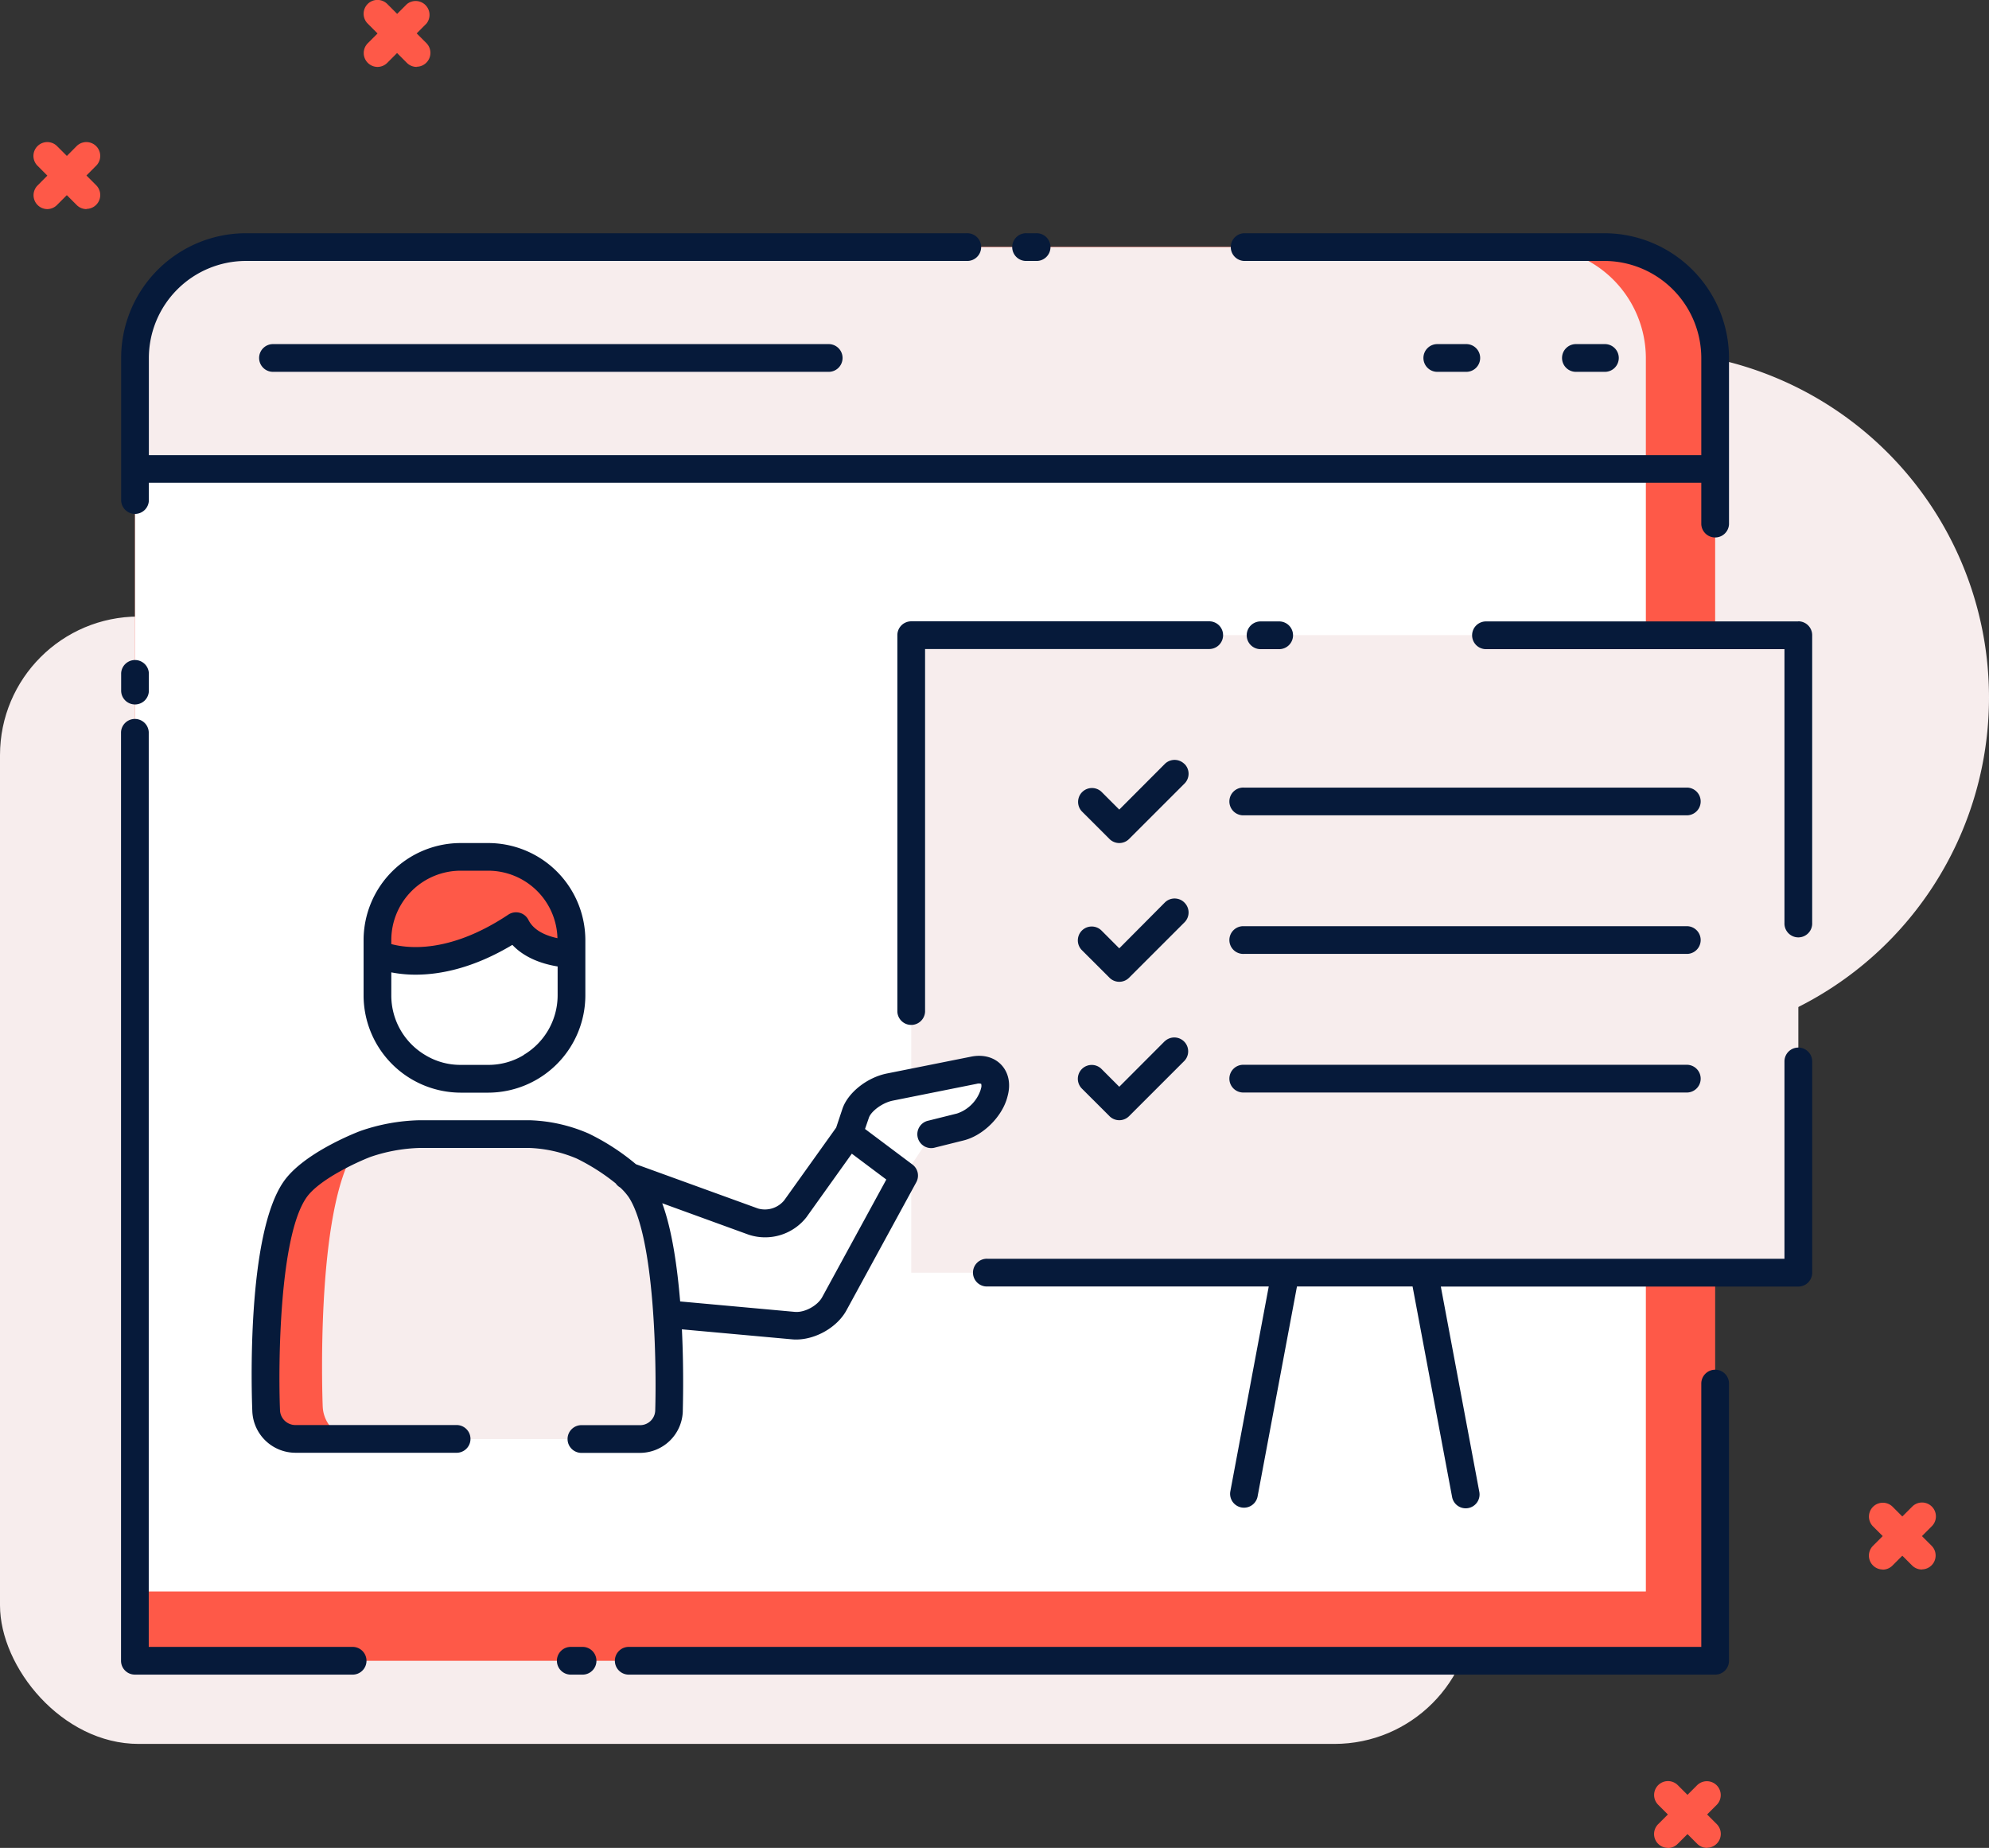 <svg xmlns="http://www.w3.org/2000/svg" xmlns:xlink="http://www.w3.org/1999/xlink" id="Layer_1" data-name="Layer 1" viewBox="0 0 675.28 627.43"><rect x="0" y="0" width="675.28" height="627.43" fill="#333333" stroke="none"/><defs><style>.cls-1{fill:none;}.cls-2{clip-path:url(#clip-path);}.cls-3{fill:#f7eded;}.cls-4{fill:#fe5948;}.cls-5{fill:#fff;}.cls-6{fill:#061a3a;}</style><clipPath id="clip-path" transform="translate(0 0)"><rect class="cls-1" width="675.28" height="627.43"></rect></clipPath></defs><title>5</title><g class="cls-2"><rect class="cls-3" y="209.34" width="500.09" height="382.79" rx="47.06"></rect><path class="cls-3" d="M675.28,236.84A117.65,117.65,0,1,1,557.63,119.19,117.66,117.66,0,0,1,675.28,236.84" transform="translate(0 0)"></path><path class="cls-4" d="M16.06,71a4.71,4.71,0,0,1-3.33-8L26,49.62a4.7,4.7,0,0,1,6.65,6.65L19.38,69.58A4.68,4.68,0,0,1,16.06,71" transform="translate(0 0)"></path><path class="cls-4" d="M29.37,71A4.69,4.69,0,0,1,26,69.58L12.73,56.27a4.7,4.7,0,1,1,6.65-6.65L32.69,62.93a4.71,4.71,0,0,1-3.32,8" transform="translate(0 0)"></path><path class="cls-4" d="M128.15,22.72a4.71,4.71,0,0,1-3.32-8l13.3-13.31A4.71,4.71,0,0,1,144.79,8L131.48,21.34a4.69,4.69,0,0,1-3.33,1.38" transform="translate(0 0)"></path><path class="cls-4" d="M141.46,22.72a4.7,4.7,0,0,1-3.33-1.38L124.83,8a4.7,4.7,0,0,1,6.65-6.65l13.31,13.31a4.71,4.71,0,0,1-3.33,8" transform="translate(0 0)"></path><path class="cls-4" d="M639.18,532.91a4.71,4.71,0,0,1-3.33-8l13.31-13.31a4.71,4.71,0,1,1,6.66,6.66l-13.31,13.31a4.69,4.69,0,0,1-3.33,1.38" transform="translate(0 0)"></path><path class="cls-4" d="M652.49,532.91a4.7,4.7,0,0,1-3.33-1.38l-13.31-13.31a4.71,4.71,0,0,1,6.66-6.66l13.31,13.31a4.71,4.71,0,0,1-3.33,8" transform="translate(0 0)"></path><path class="cls-4" d="M566.24,627.43a4.71,4.71,0,0,1-3.33-8l13.31-13.31a4.71,4.71,0,0,1,6.66,6.66l-13.31,13.31a4.7,4.7,0,0,1-3.33,1.38" transform="translate(0 0)"></path><path class="cls-4" d="M579.55,627.43a4.7,4.7,0,0,1-3.33-1.38l-13.31-13.31a4.71,4.71,0,0,1,6.66-6.66l13.31,13.31a4.71,4.71,0,0,1-3.33,8" transform="translate(0 0)"></path><path class="cls-4" d="M582.31,121.54V563.9H45.84V121.54A37.75,37.75,0,0,1,83.48,83.9H544.66a37.76,37.76,0,0,1,37.65,37.64" transform="translate(0 0)"></path><rect class="cls-5" x="45.84" y="159.19" width="512.94" height="381.18"></rect><path class="cls-4" d="M582.31,121.54v37.65H45.84V121.54A37.75,37.75,0,0,1,83.48,83.9H544.66a37.76,37.76,0,0,1,37.65,37.64" transform="translate(0 0)"></path><path class="cls-3" d="M558.78,121.54v37.65H45.84V121.54A37.75,37.75,0,0,1,83.48,83.9H521.13a37.76,37.76,0,0,1,37.65,37.64" transform="translate(0 0)"></path><rect class="cls-3" x="309.37" y="215.66" width="301.18" height="216.47"></rect><path class="cls-4" d="M90.41,479.19a9.9,9.9,0,0,0,9.79,9.41H217.38a9.83,9.83,0,0,0,9.73-9.41s2-57.51-9.73-75.29c-5.18-7.91-19.53-14.78-19.53-14.78a50.32,50.32,0,0,0-17.93-4.05H142.27a61.85,61.85,0,0,0-18.21,3.34s-1.17.47-3.06,1.27v.05c-5.37,2.36-16.33,7.77-20.8,14.17-12.18,17.45-9.79,75.29-9.79,75.29" transform="translate(0 0)"></path><path class="cls-3" d="M109.57,477.64a11.54,11.54,0,0,0,11.43,11h96.38a9.84,9.84,0,0,0,9.73-9.41s2-57.51-9.73-75.29c-5.18-7.91-19.53-14.78-19.53-14.78a50.32,50.32,0,0,0-17.93-4.05H142.27a61.85,61.85,0,0,0-18.21,3.34s-1.17.47-3.06,1.27v.05c-14.25,20.38-11.43,87.91-11.43,87.91" transform="translate(0 0)"></path><path class="cls-4" d="M128.15,319.19v4.7s18.83,9.42,47.06-9.41c4.71,9.41,18.83,9.41,18.83,9.41v-4.7A28.33,28.33,0,0,0,165.8,291h-9.41a28.33,28.33,0,0,0-28.24,28.24" transform="translate(0 0)"></path><path class="cls-5" d="M128.15,323.89V338A28.19,28.19,0,0,0,142,362.25a27.82,27.82,0,0,0,14.4,4h9.41a27.79,27.79,0,0,0,14.4-4A28.21,28.21,0,0,0,194,338V323.89s-14.12,0-18.83-9.41c-28.23,18.83-47.06,9.41-47.06,9.41" transform="translate(0 0)"></path><path class="cls-5" d="M212.86,399.19l42.92,15.61a13.13,13.13,0,0,0,14.31-4.45l18.06-25.28L307,399.19l-23.73,43.5a15.6,15.6,0,0,1-13.88,7.41L227,446.25Z" transform="translate(0 0)"></path><path class="cls-5" d="M288.15,385.07l2.36-7.06c1.29-3.88,6.5-7.89,11.58-8.9l28.6-5.72c5.07-1,8.2,2.26,6.95,7.28l-.14.56c-1.26,5-6.4,10.17-11.42,11.42l-9.69,2.42L307,399.19Z" transform="translate(0 0)"></path><path class="cls-6" d="M125.74,392.83a56.35,56.35,0,0,1,16.52-3.05h37.65a45.55,45.55,0,0,1,15.88,3.59,70.23,70.23,0,0,1,13.27,8.46,4.39,4.39,0,0,0,1.5,1.37,20.35,20.35,0,0,1,2.89,3.28c8.9,13.58,9.48,57,9,72.55a5.15,5.15,0,0,1-5,4.87H197.62a4.71,4.71,0,1,0,0,9.41h19.76a14.58,14.58,0,0,0,14.43-13.95c0-1.09.42-13.24-.3-28l37.41,3.4a12.82,12.82,0,0,0,1.39.06c6.64,0,13.92-4.15,17.06-9.9l23.72-43.51a4.69,4.69,0,0,0-1.3-6l-16.11-12.08L295,379.5c.69-2.06,4.36-5,8.05-5.78L331.6,368a2.69,2.69,0,0,1,1.51,0,2.51,2.51,0,0,1-.05,1.54l-.14.54a12.68,12.68,0,0,1-8,8l-9.7,2.42a4.71,4.71,0,1,0,2.28,9.13l9.7-2.42c6.65-1.66,13.17-8.18,14.84-14.86l.14-.55c1-4,.16-7.74-2.27-10.29s-6.13-3.55-10.18-2.74l-28.6,5.72c-6.78,1.35-13.28,6.53-15.12,12l-2.13,6.39-17.65,24.7a8.5,8.5,0,0,1-8.87,2.76L215.91,395.3a77.33,77.33,0,0,0-16.07-10.42,54.24,54.24,0,0,0-19.93-4.51H142.26A65.37,65.37,0,0,0,122.38,384c-2,.75-19.4,7.62-26.06,17.16-12.73,18.26-10.9,72.11-10.65,78.2a14.68,14.68,0,0,0,14.51,13.91h55.06a4.71,4.71,0,0,0,0-9.41H100.18A5.25,5.25,0,0,1,95.07,479c-.63-15.65-.27-59.16,9-72.42,4.25-6.08,17.11-12,21.7-13.76m148.17,20.26,15.26-21.36,11.71,8.78-21.77,39.93c-1.58,2.91-6,5.33-9.33,5l-38.89-3.54c-1-11.93-2.77-24.32-6.09-33.34l29.36,10.68a17.82,17.82,0,0,0,19.75-6.13" transform="translate(0 0)"></path><path class="cls-6" d="M156.38,286.25a33,33,0,0,0-32.94,32.94V338A33.06,33.06,0,0,0,156.38,371h9.41A33.06,33.06,0,0,0,198.73,338V319.19a33,33,0,0,0-32.94-32.94Zm21.39,72a23,23,0,0,1-12,3.32h-9.41a22.91,22.91,0,0,1-12-3.34A23.52,23.52,0,0,1,132.85,338v-7.84a43,43,0,0,0,8.26.78c8.27,0,19.54-2.15,32.84-10.12,4.5,4.8,11,6.63,15.37,7.33V338a23.58,23.58,0,0,1-11.55,20.2m11.49-39.65c-3.51-.75-7.95-2.4-9.85-6.19a4.67,4.67,0,0,0-3-2.44,4.73,4.73,0,0,0-3.82.63c-19.85,13.23-34.15,11.51-39.74,10v-1.38a23.56,23.56,0,0,1,23.53-23.53h9.41a23.53,23.53,0,0,1,23.47,22.91" transform="translate(0 0)"></path><path class="cls-6" d="M582.31,465.07a4.71,4.71,0,0,0-4.71,4.71v89.41H213.68a4.71,4.71,0,1,0,0,9.41H582.31a4.69,4.69,0,0,0,4.7-4.7V469.78a4.7,4.7,0,0,0-4.7-4.71" transform="translate(0 0)"></path><path class="cls-6" d="M119.5,559.19h-69V248.6a4.71,4.71,0,0,0-9.41,0V563.9a4.7,4.7,0,0,0,4.71,4.7H119.5a4.71,4.71,0,1,0,0-9.41" transform="translate(0 0)"></path><path class="cls-6" d="M45.84,174.49a4.7,4.7,0,0,0,4.7-4.71V163.9H577.6V178a4.71,4.71,0,0,0,9.41,0V121.55a42.4,42.4,0,0,0-42.35-42.36H422.35a4.71,4.71,0,0,0,0,9.41H544.66a33,33,0,0,1,32.94,33v32.94H50.54V121.55A33,33,0,0,1,83.48,88.6h244.7a4.71,4.71,0,1,0,0-9.41H83.48a42.41,42.41,0,0,0-42.35,42.36v48.23a4.71,4.71,0,0,0,4.71,4.71" transform="translate(0 0)"></path><path class="cls-6" d="M92.9,116.84a4.71,4.71,0,1,0,0,9.41H281.13a4.71,4.71,0,1,0,0-9.41Z" transform="translate(0 0)"></path><path class="cls-6" d="M544.66,126.25a4.71,4.71,0,1,0,0-9.41h-9.41a4.71,4.71,0,1,0,0,9.41Z" transform="translate(0 0)"></path><path class="cls-6" d="M497.6,126.25a4.71,4.71,0,1,0,0-9.41h-9.41a4.71,4.71,0,1,0,0,9.41Z" transform="translate(0 0)"></path><path class="cls-6" d="M415.25,215.66a4.71,4.71,0,0,0-4.71-4.7H309.37a4.71,4.71,0,0,0-4.71,4.7V343.51a4.71,4.71,0,0,0,9.41,0V220.37h96.47a4.71,4.71,0,0,0,4.71-4.71" transform="translate(0 0)"></path><path class="cls-6" d="M610.54,211H504.72a4.71,4.71,0,1,0,0,9.41H605.84v92.94a4.71,4.71,0,1,0,9.41,0V215.66a4.71,4.71,0,0,0-4.71-4.7" transform="translate(0 0)"></path><path class="cls-6" d="M610.54,355.69a4.7,4.7,0,0,0-4.7,4.71v67H335.26a4.71,4.71,0,1,0,0,9.41h95.49l-13.07,69.72a4.71,4.71,0,0,0,9.25,1.74l13.4-71.46h39.25L493,508.3a4.69,4.69,0,0,0,4.61,3.83,4.43,4.43,0,0,0,.88-.08,4.7,4.7,0,0,0,3.75-5.49l-13.07-69.72H610.54a4.71,4.71,0,0,0,4.71-4.71V360.4a4.71,4.71,0,0,0-4.71-4.71" transform="translate(0 0)"></path><path class="cls-6" d="M402.11,259.39a4.71,4.71,0,0,0-6.65,0L380,274.89l-6.08-6.08a4.71,4.71,0,0,0-6.66,6.65l9.42,9.41a4.7,4.7,0,0,0,6.65,0l18.82-18.82a4.71,4.71,0,0,0,0-6.66" transform="translate(0 0)"></path><path class="cls-6" d="M572.9,267.42H422.31a4.71,4.71,0,1,0,0,9.41H572.9a4.71,4.71,0,0,0,0-9.41" transform="translate(0 0)"></path><path class="cls-6" d="M402.11,306.45a4.7,4.7,0,0,0-6.65,0L380,322l-6.08-6.09a4.71,4.71,0,0,0-6.66,6.66l9.42,9.41a4.7,4.7,0,0,0,6.65,0l18.82-18.82a4.71,4.71,0,0,0,0-6.66" transform="translate(0 0)"></path><path class="cls-6" d="M572.9,314.48H422.31a4.71,4.71,0,1,0,0,9.41H572.9a4.71,4.71,0,0,0,0-9.41" transform="translate(0 0)"></path><path class="cls-6" d="M395.46,353.51,380,369l-6.08-6.09a4.71,4.71,0,0,0-6.66,6.66l9.42,9.41a4.7,4.7,0,0,0,6.65,0l18.82-18.82a4.71,4.71,0,0,0-6.65-6.66" transform="translate(0 0)"></path><path class="cls-6" d="M572.9,361.54H422.31a4.71,4.71,0,1,0,0,9.41H572.9a4.71,4.71,0,0,0,0-9.41" transform="translate(0 0)"></path><path class="cls-6" d="M348.58,88.6h3.14a4.71,4.71,0,1,0,0-9.41h-3.14a4.71,4.71,0,1,0,0,9.41" transform="translate(0 0)"></path><path class="cls-6" d="M198,559.19h-4a4.71,4.71,0,1,0,0,9.41h4a4.71,4.71,0,0,0,0-9.41" transform="translate(0 0)"></path><path class="cls-6" d="M434.07,211h-5.88a4.71,4.71,0,1,0,0,9.41h5.88a4.71,4.71,0,1,0,0-9.41" transform="translate(0 0)"></path><path class="cls-6" d="M45.84,239.19a4.7,4.7,0,0,0,4.7-4.7V228.6a4.71,4.71,0,0,0-9.41,0v5.89a4.7,4.7,0,0,0,4.71,4.7" transform="translate(0 0)"></path></g></svg>